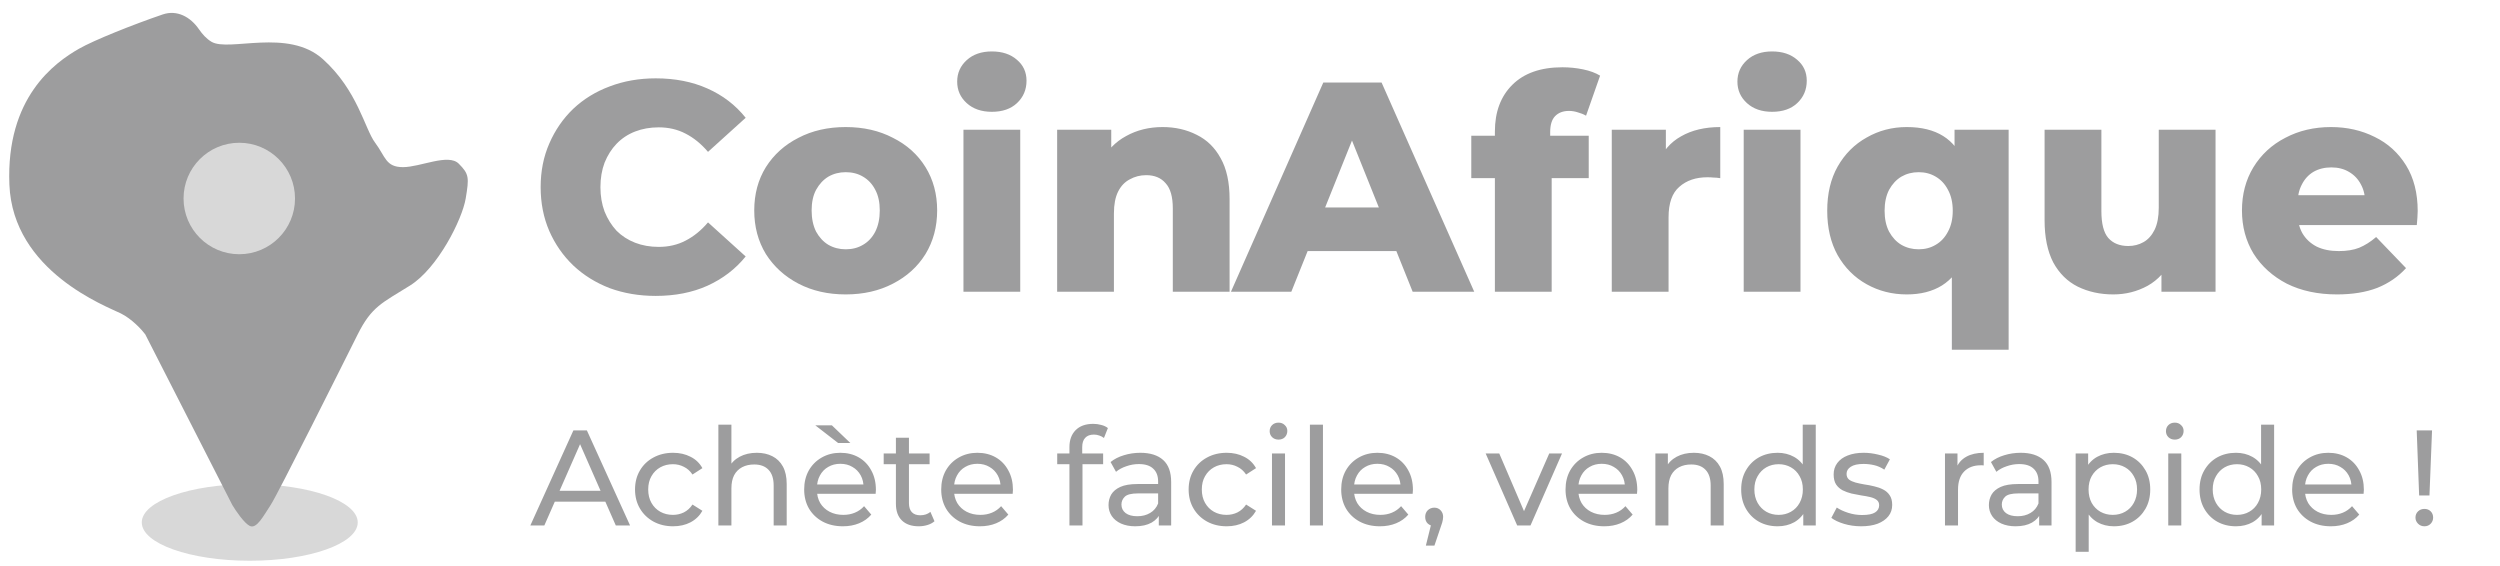 <svg width="181" height="41" viewBox="0 0 181 41" fill="none" xmlns="http://www.w3.org/2000/svg">
<ellipse cx="18.082" cy="37.824" rx="7.818" ry="2.774" fill="#D8D8D8"/>
<path d="M10.515 24.206L16.82 36.563C17.072 36.984 17.677 37.875 18.081 38.076C18.585 38.329 19.09 37.32 19.594 36.563C20.099 35.807 24.89 26.224 25.899 24.206C26.908 22.188 27.664 21.936 29.682 20.675C31.699 19.414 33.465 15.884 33.717 14.37C33.969 12.857 33.969 12.605 33.212 11.849C32.456 11.092 30.438 12.101 29.177 12.101C27.916 12.101 27.916 11.344 27.16 10.335C26.403 9.327 25.899 6.553 23.377 4.283C20.855 2.013 16.568 3.778 15.307 3.022C14.947 2.806 14.651 2.476 14.408 2.123C13.79 1.223 12.817 0.693 11.784 1.045C9.634 1.777 6.796 2.913 5.724 3.526C3.958 4.535 0.428 7.057 0.68 13.362C0.932 19.666 7.741 22.188 8.75 22.693C9.557 23.096 10.263 23.87 10.515 24.206Z" fill="#9D9D9E"/>
<circle cx="17.324" cy="14.371" r="4.035" fill="#D8D8D8"/>
<path d="M47.474 21.424C46.276 21.424 45.166 21.236 44.141 20.861C43.132 20.472 42.252 19.924 41.502 19.217C40.766 18.51 40.189 17.681 39.77 16.729C39.352 15.762 39.143 14.702 39.143 13.548C39.143 12.394 39.352 11.341 39.77 10.389C40.189 9.422 40.766 8.585 41.502 7.879C42.252 7.172 43.132 6.631 44.141 6.256C45.166 5.866 46.276 5.672 47.474 5.672C48.873 5.672 50.121 5.917 51.217 6.407C52.328 6.898 53.251 7.605 53.987 8.528L51.26 10.995C50.77 10.418 50.229 9.978 49.637 9.675C49.06 9.372 48.411 9.22 47.69 9.22C47.07 9.22 46.5 9.321 45.98 9.523C45.461 9.725 45.014 10.021 44.639 10.41C44.278 10.785 43.99 11.24 43.773 11.774C43.572 12.307 43.471 12.899 43.471 13.548C43.471 14.197 43.572 14.788 43.773 15.322C43.99 15.856 44.278 16.317 44.639 16.707C45.014 17.082 45.461 17.37 45.98 17.573C46.5 17.774 47.07 17.875 47.69 17.875C48.411 17.875 49.06 17.724 49.637 17.421C50.229 17.118 50.77 16.678 51.26 16.101L53.987 18.568C53.251 19.477 52.328 20.183 51.217 20.688C50.121 21.179 48.873 21.424 47.474 21.424ZM61.228 21.316C59.944 21.316 58.805 21.056 57.809 20.537C56.814 20.018 56.028 19.303 55.451 18.395C54.888 17.471 54.607 16.418 54.607 15.236C54.607 14.053 54.888 13.007 55.451 12.098C56.028 11.189 56.814 10.482 57.809 9.978C58.805 9.458 59.944 9.199 61.228 9.199C62.512 9.199 63.652 9.458 64.647 9.978C65.657 10.482 66.443 11.189 67.006 12.098C67.568 13.007 67.85 14.053 67.85 15.236C67.85 16.418 67.568 17.471 67.006 18.395C66.443 19.303 65.657 20.018 64.647 20.537C63.652 21.056 62.512 21.316 61.228 21.316ZM61.228 18.049C61.704 18.049 62.123 17.94 62.483 17.724C62.858 17.508 63.154 17.19 63.37 16.772C63.587 16.339 63.695 15.827 63.695 15.236C63.695 14.644 63.587 14.146 63.37 13.742C63.154 13.324 62.858 13.007 62.483 12.79C62.123 12.574 61.704 12.466 61.228 12.466C60.767 12.466 60.348 12.574 59.973 12.79C59.613 13.007 59.317 13.324 59.086 13.742C58.87 14.146 58.762 14.644 58.762 15.236C58.762 15.827 58.87 16.339 59.086 16.772C59.317 17.19 59.613 17.508 59.973 17.724C60.348 17.94 60.767 18.049 61.228 18.049ZM69.754 21.121V9.393H73.865V21.121H69.754ZM71.81 8.095C71.059 8.095 70.454 7.886 69.992 7.468C69.53 7.049 69.3 6.53 69.3 5.91C69.3 5.289 69.53 4.77 69.992 4.352C70.454 3.933 71.059 3.724 71.81 3.724C72.56 3.724 73.166 3.926 73.627 4.33C74.089 4.72 74.32 5.224 74.32 5.845C74.32 6.494 74.089 7.035 73.627 7.468C73.18 7.886 72.574 8.095 71.81 8.095ZM84.175 9.199C85.084 9.199 85.906 9.386 86.642 9.761C87.378 10.122 87.955 10.684 88.373 11.449C88.806 12.213 89.022 13.202 89.022 14.413V21.121H84.911V15.084C84.911 14.247 84.738 13.642 84.392 13.267C84.06 12.877 83.591 12.682 82.985 12.682C82.552 12.682 82.156 12.783 81.795 12.985C81.434 13.173 81.153 13.469 80.951 13.872C80.749 14.276 80.648 14.803 80.648 15.452V21.121H76.537V9.393H80.454V12.726L79.696 11.752C80.143 10.901 80.756 10.266 81.535 9.848C82.314 9.415 83.194 9.199 84.175 9.199Z" fill="#9D9D9E"/>
<path d="M89.121 21.121L95.807 5.975H100.026L106.734 21.121H102.277L97.04 8.073H98.728L93.492 21.121H89.121ZM92.778 18.178L93.881 15.019H101.281L102.385 18.178H92.778ZM108.23 21.121V9.523C108.23 8.109 108.648 6.984 109.485 6.148C110.336 5.297 111.548 4.871 113.12 4.871C113.625 4.871 114.123 4.921 114.613 5.022C115.104 5.123 115.515 5.275 115.847 5.477L114.83 8.376C114.657 8.275 114.462 8.196 114.245 8.138C114.029 8.066 113.813 8.03 113.596 8.03C113.164 8.03 112.825 8.16 112.579 8.42C112.349 8.665 112.233 9.047 112.233 9.566V10.41L112.341 12.12V21.121H108.23ZM106.521 12.899V9.826H115.024V12.899H106.521ZM116.692 21.121V9.393H120.609V12.812L120.025 11.838C120.371 10.959 120.933 10.302 121.712 9.869C122.491 9.422 123.436 9.199 124.547 9.199V12.899C124.359 12.87 124.194 12.855 124.049 12.855C123.919 12.841 123.775 12.834 123.617 12.834C122.78 12.834 122.102 13.065 121.583 13.526C121.063 13.973 120.804 14.709 120.804 15.733V21.121H116.692ZM126.244 21.121V9.393H130.355V21.121H126.244ZM128.299 8.095C127.549 8.095 126.943 7.886 126.482 7.468C126.02 7.049 125.789 6.53 125.789 5.91C125.789 5.289 126.02 4.77 126.482 4.352C126.943 3.933 127.549 3.724 128.299 3.724C129.049 3.724 129.655 3.926 130.117 4.33C130.578 4.72 130.809 5.224 130.809 5.845C130.809 6.494 130.578 7.035 130.117 7.468C129.67 7.886 129.064 8.095 128.299 8.095ZM138.047 21.316C136.993 21.316 136.027 21.071 135.147 20.58C134.267 20.09 133.567 19.39 133.048 18.481C132.543 17.573 132.291 16.498 132.291 15.257C132.291 14.017 132.543 12.949 133.048 12.055C133.567 11.146 134.267 10.446 135.147 9.956C136.027 9.451 136.993 9.199 138.047 9.199C139.114 9.199 139.994 9.415 140.686 9.848C141.379 10.28 141.898 10.944 142.244 11.838C142.59 12.718 142.764 13.858 142.764 15.257C142.764 16.642 142.576 17.782 142.201 18.676C141.84 19.556 141.307 20.22 140.6 20.667C139.907 21.099 139.056 21.316 138.047 21.316ZM138.912 18.049C139.374 18.049 139.785 17.94 140.145 17.724C140.52 17.508 140.816 17.19 141.033 16.772C141.263 16.354 141.379 15.849 141.379 15.257C141.379 14.666 141.263 14.161 141.033 13.742C140.816 13.324 140.52 13.007 140.145 12.79C139.785 12.574 139.374 12.466 138.912 12.466C138.45 12.466 138.032 12.574 137.657 12.79C137.296 13.007 137.001 13.324 136.77 13.742C136.554 14.161 136.445 14.666 136.445 15.257C136.445 15.849 136.554 16.354 136.77 16.772C137.001 17.19 137.296 17.508 137.657 17.724C138.032 17.94 138.45 18.049 138.912 18.049ZM141.314 25.319V19.152L141.53 15.257L141.509 11.384V9.393H145.425V25.319H141.314ZM153.005 21.316C152.053 21.316 151.195 21.128 150.43 20.753C149.68 20.378 149.089 19.794 148.656 19.001C148.238 18.193 148.028 17.176 148.028 15.95V9.393H152.14V15.279C152.14 16.188 152.305 16.837 152.637 17.226C152.983 17.616 153.467 17.811 154.087 17.811C154.491 17.811 154.859 17.717 155.191 17.529C155.522 17.342 155.789 17.046 155.991 16.642C156.193 16.224 156.294 15.69 156.294 15.041V9.393H160.405V21.121H156.489V17.811L157.246 18.741C156.842 19.606 156.258 20.256 155.493 20.688C154.729 21.107 153.899 21.316 153.005 21.316ZM169.199 21.316C167.814 21.316 166.602 21.056 165.563 20.537C164.539 20.003 163.739 19.282 163.162 18.373C162.599 17.45 162.318 16.404 162.318 15.236C162.318 14.067 162.592 13.028 163.14 12.12C163.703 11.197 164.474 10.482 165.455 9.978C166.436 9.458 167.54 9.199 168.766 9.199C169.92 9.199 170.973 9.437 171.925 9.913C172.877 10.374 173.634 11.059 174.197 11.968C174.76 12.877 175.041 13.981 175.041 15.279C175.041 15.423 175.034 15.589 175.019 15.777C175.005 15.964 174.99 16.137 174.976 16.296H165.693V14.132H172.79L171.233 14.738C171.247 14.204 171.146 13.742 170.93 13.353C170.728 12.964 170.439 12.661 170.064 12.444C169.703 12.228 169.278 12.12 168.787 12.12C168.297 12.12 167.864 12.228 167.489 12.444C167.129 12.661 166.847 12.971 166.645 13.375C166.443 13.764 166.342 14.226 166.342 14.759V15.387C166.342 15.964 166.458 16.462 166.689 16.88C166.934 17.298 167.28 17.623 167.727 17.854C168.174 18.07 168.708 18.178 169.328 18.178C169.905 18.178 170.396 18.099 170.8 17.94C171.218 17.767 171.629 17.508 172.033 17.161L174.197 19.412C173.634 20.032 172.942 20.508 172.12 20.84C171.297 21.157 170.324 21.316 169.199 21.316Z" fill="#9D9D9E"/>
<path d="M38.397 38.044L41.515 31.159H42.489L45.617 38.044H44.584L41.8 31.71H42.194L39.41 38.044H38.397ZM39.725 36.323L39.991 35.536H43.866L44.151 36.323H39.725ZM48.73 38.103C48.199 38.103 47.723 37.988 47.304 37.759C46.891 37.529 46.566 37.215 46.33 36.815C46.094 36.414 45.976 35.956 45.976 35.438C45.976 34.92 46.094 34.461 46.33 34.061C46.566 33.661 46.891 33.349 47.304 33.126C47.723 32.897 48.199 32.782 48.73 32.782C49.202 32.782 49.622 32.877 49.989 33.067C50.363 33.251 50.651 33.526 50.854 33.893L50.136 34.356C49.966 34.1 49.756 33.913 49.507 33.795C49.264 33.67 49.002 33.608 48.72 33.608C48.379 33.608 48.074 33.684 47.805 33.834C47.536 33.985 47.323 34.198 47.166 34.474C47.009 34.742 46.93 35.064 46.93 35.438C46.93 35.811 47.009 36.136 47.166 36.411C47.323 36.687 47.536 36.9 47.805 37.051C48.074 37.201 48.379 37.277 48.72 37.277C49.002 37.277 49.264 37.218 49.507 37.1C49.756 36.975 49.966 36.785 50.136 36.529L50.854 36.982C50.651 37.342 50.363 37.621 49.989 37.818C49.622 38.008 49.202 38.103 48.73 38.103ZM54.793 32.782C55.219 32.782 55.593 32.864 55.914 33.028C56.242 33.192 56.498 33.441 56.681 33.775C56.865 34.11 56.957 34.533 56.957 35.044V38.044H56.013V35.152C56.013 34.647 55.888 34.267 55.639 34.011C55.396 33.756 55.052 33.628 54.606 33.628C54.272 33.628 53.98 33.693 53.731 33.825C53.482 33.956 53.288 34.149 53.151 34.405C53.019 34.661 52.954 34.979 52.954 35.359V38.044H52.01V30.746H52.954V34.238L52.767 33.864C52.937 33.523 53.2 33.257 53.554 33.067C53.908 32.877 54.321 32.782 54.793 32.782ZM61.025 38.103C60.468 38.103 59.976 37.988 59.55 37.759C59.13 37.529 58.803 37.215 58.566 36.815C58.337 36.414 58.222 35.956 58.222 35.438C58.222 34.92 58.334 34.461 58.557 34.061C58.786 33.661 59.098 33.349 59.491 33.126C59.891 32.897 60.34 32.782 60.839 32.782C61.343 32.782 61.789 32.894 62.176 33.116C62.563 33.339 62.865 33.654 63.081 34.061C63.304 34.461 63.415 34.929 63.415 35.467C63.415 35.506 63.412 35.552 63.406 35.605C63.406 35.657 63.402 35.706 63.396 35.752H58.96V35.074H62.904L62.52 35.31C62.527 34.975 62.458 34.677 62.314 34.415C62.169 34.152 61.97 33.949 61.714 33.805C61.465 33.654 61.173 33.579 60.839 33.579C60.511 33.579 60.219 33.654 59.963 33.805C59.707 33.949 59.507 34.156 59.363 34.425C59.219 34.687 59.147 34.988 59.147 35.329V35.487C59.147 35.834 59.225 36.146 59.383 36.421C59.547 36.69 59.773 36.9 60.062 37.051C60.35 37.201 60.681 37.277 61.055 37.277C61.363 37.277 61.642 37.224 61.891 37.119C62.147 37.014 62.37 36.857 62.56 36.647L63.081 37.257C62.845 37.532 62.55 37.742 62.196 37.887C61.848 38.031 61.458 38.103 61.025 38.103ZM60.681 32.074L59.029 30.795H60.229L61.566 32.074H60.681ZM66.516 38.103C65.992 38.103 65.585 37.962 65.297 37.68C65.008 37.398 64.864 36.995 64.864 36.47V31.69H65.808V36.431C65.808 36.713 65.877 36.929 66.015 37.08C66.159 37.231 66.362 37.306 66.625 37.306C66.92 37.306 67.166 37.224 67.362 37.06L67.657 37.739C67.513 37.864 67.339 37.955 67.136 38.014C66.939 38.074 66.733 38.103 66.516 38.103ZM63.979 33.608V32.831H67.303V33.608H63.979ZM70.947 38.103C70.39 38.103 69.898 37.988 69.472 37.759C69.052 37.529 68.724 37.215 68.488 36.815C68.259 36.414 68.144 35.956 68.144 35.438C68.144 34.92 68.256 34.461 68.478 34.061C68.708 33.661 69.019 33.349 69.413 33.126C69.813 32.897 70.262 32.782 70.76 32.782C71.265 32.782 71.711 32.894 72.098 33.116C72.485 33.339 72.787 33.654 73.003 34.061C73.226 34.461 73.337 34.929 73.337 35.467C73.337 35.506 73.334 35.552 73.327 35.605C73.327 35.657 73.324 35.706 73.318 35.752H68.882V35.074H72.826L72.442 35.31C72.449 34.975 72.38 34.677 72.236 34.415C72.091 34.152 71.891 33.949 71.636 33.805C71.386 33.654 71.095 33.579 70.76 33.579C70.433 33.579 70.141 33.654 69.885 33.805C69.629 33.949 69.429 34.156 69.285 34.425C69.141 34.687 69.069 34.988 69.069 35.329V35.487C69.069 35.834 69.147 36.146 69.305 36.421C69.469 36.69 69.695 36.9 69.983 37.051C70.272 37.201 70.603 37.277 70.977 37.277C71.285 37.277 71.564 37.224 71.813 37.119C72.069 37.014 72.291 36.857 72.482 36.647L73.003 37.257C72.767 37.532 72.472 37.742 72.118 37.887C71.77 38.031 71.38 38.103 70.947 38.103ZM77.427 38.044V32.369C77.427 31.858 77.575 31.451 77.87 31.149C78.172 30.841 78.598 30.687 79.149 30.687C79.352 30.687 79.545 30.713 79.729 30.766C79.919 30.812 80.08 30.887 80.211 30.992L79.926 31.71C79.827 31.631 79.716 31.572 79.591 31.533C79.467 31.487 79.335 31.464 79.198 31.464C78.922 31.464 78.713 31.543 78.568 31.7C78.424 31.851 78.352 32.077 78.352 32.379V33.077L78.372 33.51V38.044H77.427ZM76.542 33.608V32.831H79.867V33.608H76.542ZM83.897 38.044V36.942L83.848 36.736V34.857C83.848 34.457 83.73 34.149 83.494 33.933C83.264 33.71 82.917 33.598 82.451 33.598C82.143 33.598 81.841 33.651 81.546 33.756C81.251 33.854 81.002 33.989 80.799 34.159L80.405 33.451C80.674 33.234 80.995 33.071 81.369 32.959C81.749 32.841 82.146 32.782 82.559 32.782C83.274 32.782 83.825 32.956 84.212 33.303C84.599 33.651 84.792 34.182 84.792 34.897V38.044H83.897ZM82.186 38.103C81.799 38.103 81.458 38.037 81.163 37.906C80.874 37.775 80.651 37.595 80.494 37.365C80.337 37.129 80.258 36.864 80.258 36.569C80.258 36.287 80.323 36.031 80.454 35.801C80.592 35.572 80.812 35.388 81.114 35.251C81.422 35.113 81.835 35.044 82.353 35.044H84.005V35.723H82.392C81.92 35.723 81.602 35.801 81.438 35.959C81.274 36.116 81.192 36.306 81.192 36.529C81.192 36.785 81.294 36.992 81.497 37.149C81.7 37.3 81.982 37.375 82.343 37.375C82.697 37.375 83.005 37.297 83.267 37.139C83.536 36.982 83.73 36.752 83.848 36.451L84.035 37.1C83.91 37.408 83.69 37.654 83.376 37.837C83.061 38.014 82.664 38.103 82.186 38.103ZM88.811 38.103C88.28 38.103 87.805 37.988 87.385 37.759C86.972 37.529 86.647 37.215 86.411 36.815C86.175 36.414 86.057 35.956 86.057 35.438C86.057 34.92 86.175 34.461 86.411 34.061C86.647 33.661 86.972 33.349 87.385 33.126C87.805 32.897 88.28 32.782 88.811 32.782C89.283 32.782 89.703 32.877 90.07 33.067C90.444 33.251 90.732 33.526 90.936 33.893L90.218 34.356C90.047 34.1 89.837 33.913 89.588 33.795C89.346 33.67 89.083 33.608 88.801 33.608C88.46 33.608 88.156 33.684 87.887 33.834C87.618 33.985 87.405 34.198 87.247 34.474C87.09 34.742 87.011 35.064 87.011 35.438C87.011 35.811 87.09 36.136 87.247 36.411C87.405 36.687 87.618 36.9 87.887 37.051C88.156 37.201 88.46 37.277 88.801 37.277C89.083 37.277 89.346 37.218 89.588 37.1C89.837 36.975 90.047 36.785 90.218 36.529L90.936 36.982C90.732 37.342 90.444 37.621 90.07 37.818C89.703 38.008 89.283 38.103 88.811 38.103ZM92.091 38.044V32.831H93.035V38.044H92.091ZM92.563 31.828C92.379 31.828 92.225 31.769 92.101 31.651C91.983 31.533 91.924 31.389 91.924 31.218C91.924 31.041 91.983 30.894 92.101 30.776C92.225 30.657 92.379 30.599 92.563 30.599C92.747 30.599 92.897 30.657 93.015 30.776C93.14 30.887 93.202 31.028 93.202 31.198C93.202 31.375 93.143 31.526 93.025 31.651C92.907 31.769 92.753 31.828 92.563 31.828ZM94.838 38.044V30.746H95.782V38.044H94.838ZM99.906 38.103C99.349 38.103 98.857 37.988 98.431 37.759C98.011 37.529 97.683 37.215 97.447 36.815C97.218 36.414 97.103 35.956 97.103 35.438C97.103 34.92 97.214 34.461 97.437 34.061C97.667 33.661 97.978 33.349 98.372 33.126C98.772 32.897 99.221 32.782 99.719 32.782C100.224 32.782 100.67 32.894 101.057 33.116C101.444 33.339 101.745 33.654 101.962 34.061C102.185 34.461 102.296 34.929 102.296 35.467C102.296 35.506 102.293 35.552 102.286 35.605C102.286 35.657 102.283 35.706 102.276 35.752H97.841V35.074H101.785L101.401 35.31C101.408 34.975 101.339 34.677 101.195 34.415C101.05 34.152 100.85 33.949 100.595 33.805C100.345 33.654 100.054 33.579 99.719 33.579C99.391 33.579 99.1 33.654 98.844 33.805C98.588 33.949 98.388 34.156 98.244 34.425C98.1 34.687 98.028 34.988 98.028 35.329V35.487C98.028 35.834 98.106 36.146 98.263 36.421C98.427 36.69 98.654 36.9 98.942 37.051C99.231 37.201 99.562 37.277 99.936 37.277C100.244 37.277 100.522 37.224 100.772 37.119C101.027 37.014 101.25 36.857 101.44 36.647L101.962 37.257C101.726 37.532 101.431 37.742 101.076 37.887C100.729 38.031 100.339 38.103 99.906 38.103ZM103.233 39.5L103.725 37.513L103.853 38.083C103.663 38.083 103.502 38.024 103.371 37.906C103.247 37.788 103.184 37.628 103.184 37.424C103.184 37.228 103.247 37.067 103.371 36.942C103.502 36.818 103.66 36.755 103.843 36.755C104.033 36.755 104.187 36.821 104.305 36.952C104.424 37.077 104.483 37.234 104.483 37.424C104.483 37.49 104.476 37.556 104.463 37.621C104.456 37.68 104.44 37.752 104.414 37.837C104.394 37.916 104.361 38.014 104.315 38.133L103.853 39.5H103.233ZM109.844 38.044L107.562 32.831H108.546L110.572 37.552H110.1L112.165 32.831H113.09L110.808 38.044H109.844ZM116.148 38.103C115.591 38.103 115.099 37.988 114.673 37.759C114.253 37.529 113.925 37.215 113.689 36.815C113.46 36.414 113.345 35.956 113.345 35.438C113.345 34.92 113.456 34.461 113.679 34.061C113.909 33.661 114.22 33.349 114.614 33.126C115.014 32.897 115.463 32.782 115.961 32.782C116.466 32.782 116.912 32.894 117.299 33.116C117.686 33.339 117.987 33.654 118.204 34.061C118.427 34.461 118.538 34.929 118.538 35.467C118.538 35.506 118.535 35.552 118.528 35.605C118.528 35.657 118.525 35.706 118.518 35.752H114.083V35.074H118.027L117.643 35.31C117.65 34.975 117.581 34.677 117.436 34.415C117.292 34.152 117.092 33.949 116.836 33.805C116.587 33.654 116.296 33.579 115.961 33.579C115.633 33.579 115.341 33.654 115.086 33.805C114.83 33.949 114.63 34.156 114.486 34.425C114.342 34.687 114.269 34.988 114.269 35.329V35.487C114.269 35.834 114.348 36.146 114.505 36.421C114.669 36.69 114.896 36.9 115.184 37.051C115.473 37.201 115.804 37.277 116.177 37.277C116.486 37.277 116.764 37.224 117.013 37.119C117.269 37.014 117.492 36.857 117.682 36.647L118.204 37.257C117.968 37.532 117.672 37.742 117.318 37.887C116.971 38.031 116.581 38.103 116.148 38.103ZM122.633 32.782C123.059 32.782 123.432 32.864 123.754 33.028C124.082 33.192 124.337 33.441 124.521 33.775C124.705 34.11 124.796 34.533 124.796 35.044V38.044H123.852V35.152C123.852 34.647 123.728 34.267 123.478 34.011C123.236 33.756 122.892 33.628 122.446 33.628C122.111 33.628 121.819 33.693 121.57 33.825C121.321 33.956 121.128 34.149 120.99 34.405C120.859 34.661 120.793 34.979 120.793 35.359V38.044H119.849V32.831H120.754V34.238L120.606 33.864C120.777 33.523 121.039 33.257 121.393 33.067C121.747 32.877 122.16 32.782 122.633 32.782ZM128.698 38.103C128.193 38.103 127.74 37.992 127.34 37.769C126.947 37.546 126.636 37.234 126.406 36.834C126.177 36.434 126.062 35.969 126.062 35.438C126.062 34.906 126.177 34.444 126.406 34.051C126.636 33.651 126.947 33.339 127.34 33.116C127.74 32.894 128.193 32.782 128.698 32.782C129.137 32.782 129.534 32.88 129.888 33.077C130.242 33.274 130.524 33.569 130.734 33.962C130.95 34.356 131.058 34.847 131.058 35.438C131.058 36.028 130.953 36.52 130.743 36.913C130.54 37.306 130.262 37.605 129.907 37.808C129.553 38.005 129.15 38.103 128.698 38.103ZM128.776 37.277C129.104 37.277 129.399 37.201 129.662 37.051C129.93 36.9 130.14 36.687 130.291 36.411C130.448 36.129 130.527 35.805 130.527 35.438C130.527 35.064 130.448 34.742 130.291 34.474C130.14 34.198 129.93 33.985 129.662 33.834C129.399 33.684 129.104 33.608 128.776 33.608C128.442 33.608 128.144 33.684 127.881 33.834C127.619 33.985 127.409 34.198 127.252 34.474C127.095 34.742 127.016 35.064 127.016 35.438C127.016 35.805 127.095 36.129 127.252 36.411C127.409 36.687 127.619 36.9 127.881 37.051C128.144 37.201 128.442 37.277 128.776 37.277ZM130.557 38.044V36.638L130.616 35.428L130.517 34.218V30.746H131.461V38.044H130.557ZM134.743 38.103C134.31 38.103 133.897 38.044 133.504 37.926C133.117 37.808 132.812 37.664 132.589 37.493L132.982 36.746C133.205 36.897 133.481 37.024 133.809 37.129C134.136 37.234 134.471 37.287 134.812 37.287C135.251 37.287 135.566 37.224 135.756 37.1C135.953 36.975 136.051 36.801 136.051 36.578C136.051 36.414 135.992 36.287 135.874 36.195C135.756 36.103 135.599 36.034 135.402 35.988C135.212 35.942 134.999 35.903 134.763 35.87C134.527 35.831 134.291 35.785 134.054 35.733C133.818 35.674 133.602 35.595 133.405 35.497C133.209 35.392 133.051 35.251 132.933 35.074C132.815 34.89 132.756 34.647 132.756 34.346C132.756 34.031 132.845 33.756 133.022 33.52C133.199 33.284 133.448 33.103 133.769 32.979C134.097 32.848 134.484 32.782 134.93 32.782C135.271 32.782 135.615 32.825 135.963 32.91C136.317 32.989 136.605 33.103 136.828 33.254L136.425 34.002C136.189 33.844 135.943 33.736 135.687 33.677C135.431 33.618 135.176 33.589 134.92 33.589C134.507 33.589 134.199 33.657 133.995 33.795C133.792 33.926 133.691 34.097 133.691 34.306C133.691 34.483 133.75 34.621 133.868 34.72C133.992 34.811 134.15 34.883 134.34 34.936C134.536 34.988 134.753 35.034 134.989 35.074C135.225 35.106 135.461 35.152 135.697 35.211C135.933 35.264 136.146 35.339 136.336 35.438C136.533 35.536 136.69 35.674 136.808 35.851C136.933 36.028 136.995 36.264 136.995 36.559C136.995 36.873 136.903 37.146 136.72 37.375C136.536 37.605 136.277 37.785 135.943 37.916C135.608 38.041 135.208 38.103 134.743 38.103ZM140.817 38.044V32.831H141.721V34.248L141.633 33.893C141.777 33.533 142.02 33.257 142.361 33.067C142.702 32.877 143.121 32.782 143.62 32.782V33.697C143.58 33.69 143.541 33.687 143.502 33.687C143.469 33.687 143.436 33.687 143.403 33.687C142.898 33.687 142.498 33.838 142.203 34.139C141.908 34.441 141.761 34.877 141.761 35.447V38.044H140.817ZM147.635 38.044V36.942L147.586 36.736V34.857C147.586 34.457 147.468 34.149 147.232 33.933C147.002 33.71 146.655 33.598 146.189 33.598C145.881 33.598 145.58 33.651 145.284 33.756C144.989 33.854 144.74 33.989 144.537 34.159L144.144 33.451C144.412 33.234 144.734 33.071 145.107 32.959C145.488 32.841 145.884 32.782 146.298 32.782C147.012 32.782 147.563 32.956 147.95 33.303C148.337 33.651 148.53 34.182 148.53 34.897V38.044H147.635ZM145.924 38.103C145.537 38.103 145.196 38.037 144.901 37.906C144.612 37.775 144.389 37.595 144.232 37.365C144.075 37.129 143.996 36.864 143.996 36.569C143.996 36.287 144.062 36.031 144.193 35.801C144.33 35.572 144.55 35.388 144.852 35.251C145.16 35.113 145.573 35.044 146.091 35.044H147.743V35.723H146.13C145.658 35.723 145.34 35.801 145.176 35.959C145.012 36.116 144.93 36.306 144.93 36.529C144.93 36.785 145.032 36.992 145.235 37.149C145.439 37.3 145.721 37.375 146.081 37.375C146.435 37.375 146.743 37.297 147.006 37.139C147.275 36.982 147.468 36.752 147.586 36.451L147.773 37.1C147.648 37.408 147.429 37.654 147.114 37.837C146.799 38.014 146.402 38.103 145.924 38.103ZM153.041 38.103C152.608 38.103 152.212 38.005 151.851 37.808C151.497 37.605 151.212 37.306 150.995 36.913C150.786 36.52 150.681 36.028 150.681 35.438C150.681 34.847 150.782 34.356 150.986 33.962C151.195 33.569 151.477 33.274 151.831 33.077C152.192 32.88 152.595 32.782 153.041 32.782C153.553 32.782 154.005 32.894 154.399 33.116C154.792 33.339 155.103 33.651 155.333 34.051C155.562 34.444 155.677 34.906 155.677 35.438C155.677 35.969 155.562 36.434 155.333 36.834C155.103 37.234 154.792 37.546 154.399 37.769C154.005 37.992 153.553 38.103 153.041 38.103ZM150.277 39.952V32.831H151.182V34.238L151.123 35.447L151.222 36.657V39.952H150.277ZM152.963 37.277C153.297 37.277 153.595 37.201 153.858 37.051C154.126 36.9 154.336 36.687 154.487 36.411C154.644 36.129 154.723 35.805 154.723 35.438C154.723 35.064 154.644 34.742 154.487 34.474C154.336 34.198 154.126 33.985 153.858 33.834C153.595 33.684 153.297 33.608 152.963 33.608C152.635 33.608 152.336 33.684 152.068 33.834C151.805 33.985 151.595 34.198 151.438 34.474C151.287 34.742 151.212 35.064 151.212 35.438C151.212 35.805 151.287 36.129 151.438 36.411C151.595 36.687 151.805 36.9 152.068 37.051C152.336 37.201 152.635 37.277 152.963 37.277ZM156.982 38.044V32.831H157.926V38.044H156.982ZM157.454 31.828C157.27 31.828 157.116 31.769 156.992 31.651C156.874 31.533 156.815 31.389 156.815 31.218C156.815 31.041 156.874 30.894 156.992 30.776C157.116 30.657 157.27 30.599 157.454 30.599C157.637 30.599 157.788 30.657 157.906 30.776C158.031 30.887 158.093 31.028 158.093 31.198C158.093 31.375 158.034 31.526 157.916 31.651C157.798 31.769 157.644 31.828 157.454 31.828ZM161.883 38.103C161.378 38.103 160.925 37.992 160.525 37.769C160.132 37.546 159.821 37.234 159.591 36.834C159.362 36.434 159.247 35.969 159.247 35.438C159.247 34.906 159.362 34.444 159.591 34.051C159.821 33.651 160.132 33.339 160.525 33.116C160.925 32.894 161.378 32.782 161.883 32.782C162.322 32.782 162.719 32.88 163.073 33.077C163.427 33.274 163.709 33.569 163.919 33.962C164.135 34.356 164.243 34.847 164.243 35.438C164.243 36.028 164.138 36.52 163.928 36.913C163.725 37.306 163.447 37.605 163.092 37.808C162.738 38.005 162.335 38.103 161.883 38.103ZM161.961 37.277C162.289 37.277 162.584 37.201 162.847 37.051C163.115 36.9 163.325 36.687 163.476 36.411C163.633 36.129 163.712 35.805 163.712 35.438C163.712 35.064 163.633 34.742 163.476 34.474C163.325 34.198 163.115 33.985 162.847 33.834C162.584 33.684 162.289 33.608 161.961 33.608C161.627 33.608 161.329 33.684 161.066 33.834C160.804 33.985 160.594 34.198 160.437 34.474C160.28 34.742 160.201 35.064 160.201 35.438C160.201 35.805 160.28 36.129 160.437 36.411C160.594 36.687 160.804 36.9 161.066 37.051C161.329 37.201 161.627 37.277 161.961 37.277ZM163.742 38.044V36.638L163.801 35.428L163.702 34.218V30.746H164.646V38.044H163.742ZM168.754 38.103C168.197 38.103 167.705 37.988 167.279 37.759C166.859 37.529 166.531 37.215 166.295 36.815C166.066 36.414 165.951 35.956 165.951 35.438C165.951 34.92 166.062 34.461 166.285 34.061C166.515 33.661 166.826 33.349 167.22 33.126C167.62 32.897 168.069 32.782 168.567 32.782C169.072 32.782 169.518 32.894 169.905 33.116C170.292 33.339 170.593 33.654 170.81 34.061C171.033 34.461 171.144 34.929 171.144 35.467C171.144 35.506 171.141 35.552 171.134 35.605C171.134 35.657 171.131 35.706 171.124 35.752H166.689V35.074H170.633L170.249 35.31C170.256 34.975 170.187 34.677 170.043 34.415C169.898 34.152 169.698 33.949 169.443 33.805C169.193 33.654 168.902 33.579 168.567 33.579C168.239 33.579 167.948 33.654 167.692 33.805C167.436 33.949 167.236 34.156 167.092 34.425C166.948 34.687 166.876 34.988 166.876 35.329V35.487C166.876 35.834 166.954 36.146 167.112 36.421C167.276 36.69 167.502 36.9 167.79 37.051C168.079 37.201 168.41 37.277 168.784 37.277C169.092 37.277 169.37 37.224 169.62 37.119C169.875 37.014 170.098 36.857 170.288 36.647L170.81 37.257C170.574 37.532 170.279 37.742 169.925 37.887C169.577 38.031 169.187 38.103 168.754 38.103ZM175.146 35.87L174.969 31.159H176.08L175.893 35.87H175.146ZM175.529 38.103C175.346 38.103 175.192 38.041 175.067 37.916C174.943 37.791 174.88 37.644 174.88 37.474C174.88 37.29 174.943 37.139 175.067 37.021C175.192 36.903 175.346 36.844 175.529 36.844C175.713 36.844 175.864 36.903 175.982 37.021C176.1 37.139 176.159 37.29 176.159 37.474C176.159 37.644 176.1 37.791 175.982 37.916C175.864 38.041 175.713 38.103 175.529 38.103Z" fill="#9D9D9E"/>
</svg>
